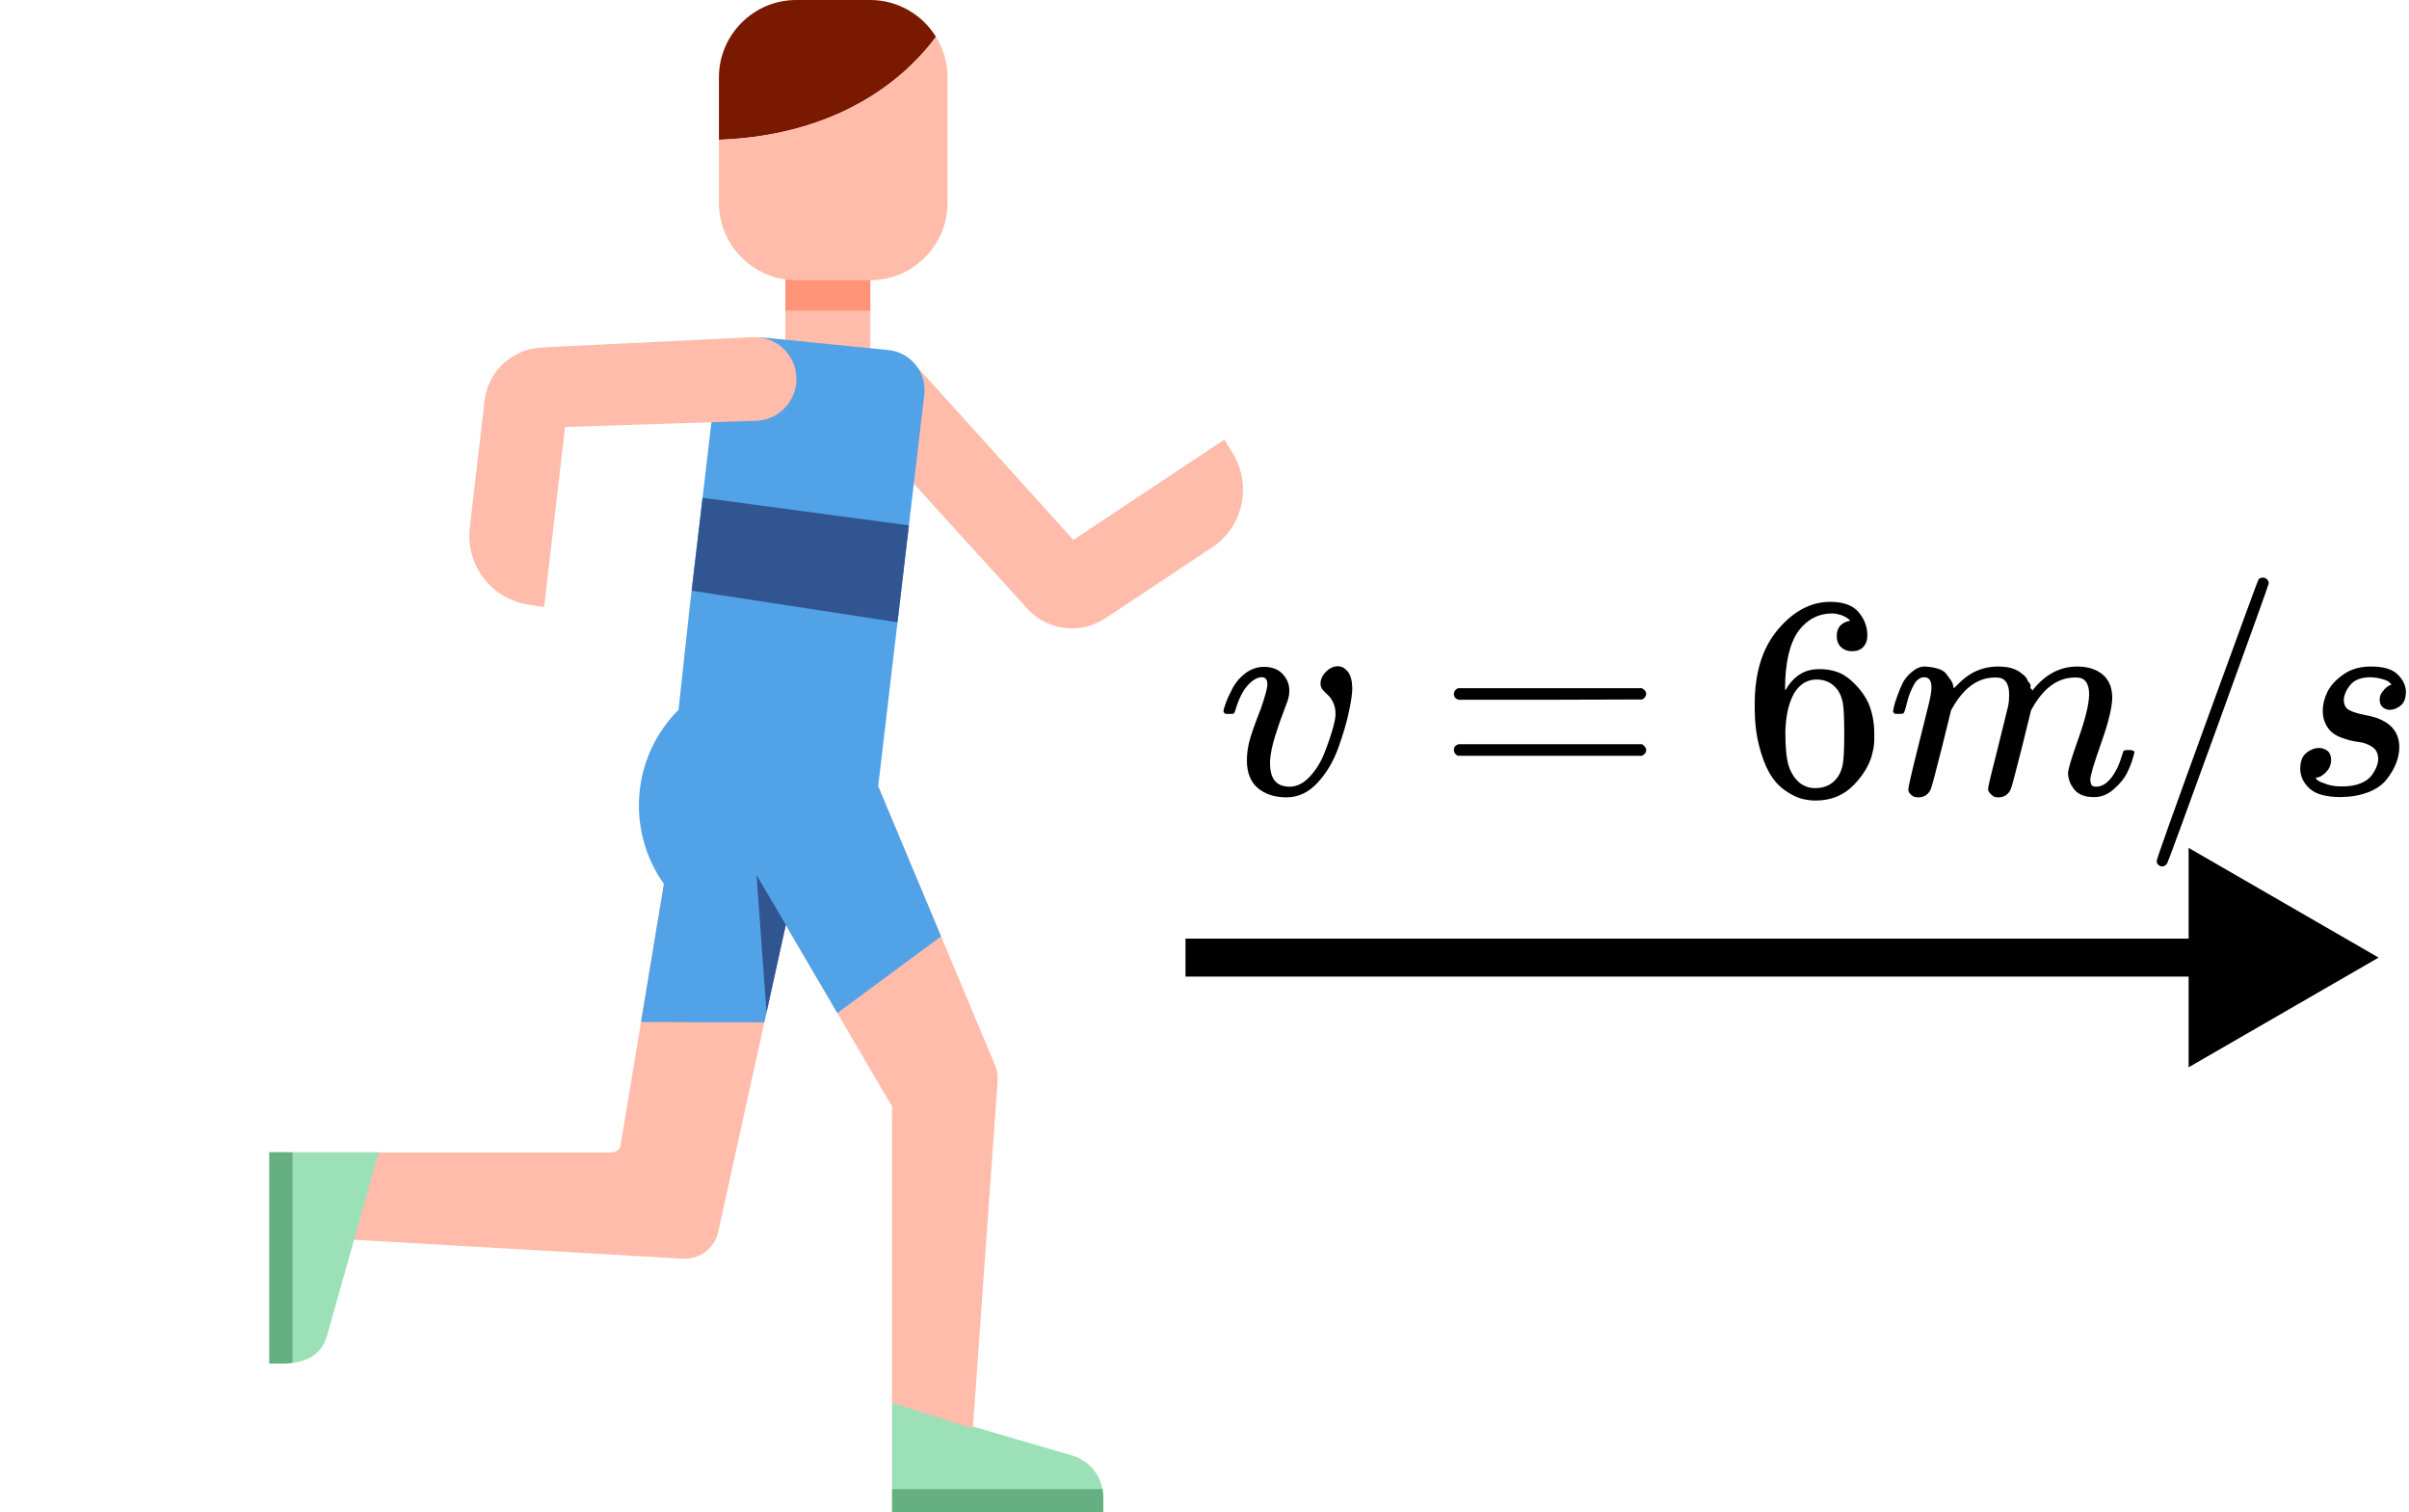 <svg width="317" height="199" viewBox="0 0 317 199" fill="none" xmlns="http://www.w3.org/2000/svg">
<path d="M114.517 31.663H103.346V48.303H114.517V31.663Z" fill="#FFBCAB"/>
<path d="M114.517 31.663H103.346V40.881H114.517V31.663Z" fill="#FF9478"/>
<path d="M120.711 48.303L141.243 71.043L161.114 57.84L162.217 59.638C164.793 63.839 163.581 69.326 159.475 72.051L145.409 81.386C142.169 83.507 137.872 82.981 135.238 80.143L119.318 62.627L120.711 48.303Z" fill="#FFBCAB"/>
<path d="M94.507 162.089L106.127 109.328L87.364 116.311L81.664 150.674C81.572 151.232 81.089 151.642 80.522 151.642H49.4L45.918 163.088L89.843 165.621C92.054 165.748 94.03 164.251 94.507 162.089Z" fill="#FFBCAB"/>
<path d="M35.432 179.413V151.612H49.845L42.98 175.915C42.234 178.47 39.892 179.413 37.23 179.413H35.432Z" fill="#9CE0B8"/>
<path d="M123.164 4.843C121.369 1.943 118.159 0 114.516 0H104.769C99.178 0 94.604 4.574 94.604 10.165V18.395C111.607 17.773 120.02 9.131 123.164 4.843Z" fill="#781900"/>
<path d="M94.604 18.395V26.706C94.604 32.296 99.178 36.87 104.769 36.87H114.516C120.107 36.87 124.681 32.297 124.681 26.706V10.165C124.681 8.217 124.124 6.394 123.165 4.843C120.02 9.131 111.607 17.773 94.604 18.395Z" fill="#FFBCAB"/>
<path d="M145.179 199H117.378V184.587L141.058 191.506C143.5 192.22 145.179 194.46 145.179 197.004V199Z" fill="#9CE0B8"/>
<path d="M128.013 187.952L117.378 184.587V145.648L118.323 147.19L96.106 109.254L115.56 103.46L130.944 140.179C131.213 140.821 131.328 141.518 131.278 142.212L128.013 187.952Z" fill="#FFBCAB"/>
<path d="M123.833 123.204L115.561 103.459L121.64 51.842C121.929 48.952 119.801 46.351 116.91 46.063L100.11 44.384L93.617 55.56L90.707 80.324L89.288 93.398C83.047 99.638 82.409 109.354 87.365 116.311L87.364 116.311L84.351 134.47C88.707 134.493 95.981 134.526 100.58 134.516L103.4 121.709L110.185 133.294L123.833 123.204Z" fill="#52A2E7"/>
<path d="M92.45 65.493C92.466 65.358 91.013 77.721 91.013 77.721L118.102 81.883L119.603 69.136L92.45 65.493Z" fill="#315591"/>
<g opacity="0.46">
<path d="M117.389 195.943V199H145.19V197.004C145.19 196.643 145.153 196.289 145.088 195.943H117.389Z" fill="#24763D"/>
</g>
<g opacity="0.46">
<path d="M38.488 151.612H35.432V179.413H37.428C37.788 179.413 38.143 179.376 38.488 179.311V151.612Z" fill="#24763D"/>
</g>
<path d="M99.477 55.37L74.358 56.181L71.603 79.88L69.538 79.563C64.656 78.816 61.242 74.337 61.815 69.431L63.77 52.682C64.243 48.839 67.42 45.897 71.287 45.719L99.03 44.364C102.105 44.214 104.705 46.613 104.803 49.69C104.9 52.729 102.516 55.271 99.477 55.37Z" fill="#FFBCAB"/>
<path d="M99.551 115.137L100.865 133.218L103.405 121.687L99.551 115.137Z" fill="#315591"/>
<path d="M313 126L288 111.566L288 140.434L313 126ZM156 128.5L290.5 128.5L290.5 123.5L156 123.5L156 128.5Z" fill="black"/>
<path d="M166.776 90.06C166.776 89.427 166.535 89.11 166.054 89.11C165.446 89.11 164.813 89.477 164.154 90.212C163.495 90.947 162.951 92.074 162.52 93.594C162.495 93.619 162.469 93.657 162.444 93.708C162.419 93.759 162.406 93.797 162.406 93.822C162.406 93.847 162.381 93.873 162.33 93.898C162.279 93.923 162.241 93.936 162.216 93.936C162.191 93.936 162.14 93.936 162.064 93.936C161.988 93.936 161.887 93.936 161.76 93.936H161.228C161.076 93.784 161 93.67 161 93.594C161 93.417 161.101 93.049 161.304 92.492C161.507 91.935 161.811 91.276 162.216 90.516C162.621 89.756 163.179 89.11 163.888 88.578C164.597 88.046 165.395 87.767 166.282 87.742C167.346 87.742 168.169 88.046 168.752 88.654C169.335 89.262 169.639 89.971 169.664 90.782C169.664 91.213 169.626 91.542 169.55 91.77C169.55 91.922 169.36 92.479 168.98 93.442C168.6 94.405 168.207 95.532 167.802 96.824C167.397 98.116 167.169 99.243 167.118 100.206C167.118 100.89 167.181 101.447 167.308 101.878C167.637 102.967 168.435 103.512 169.702 103.512C170.639 103.512 171.513 103.081 172.324 102.22C173.135 101.359 173.768 100.358 174.224 99.218C174.68 98.078 175.047 97.027 175.326 96.064C175.605 95.101 175.744 94.405 175.744 93.974C175.744 93.391 175.643 92.885 175.44 92.454C175.237 92.023 175.009 91.694 174.756 91.466C174.503 91.238 174.275 91.01 174.072 90.782C173.869 90.554 173.768 90.275 173.768 89.946C173.768 89.389 174.009 88.869 174.49 88.388C174.971 87.907 175.491 87.666 176.048 87.666C176.529 87.666 176.96 87.894 177.34 88.35C177.72 88.806 177.923 89.541 177.948 90.554C177.948 91.238 177.796 92.289 177.492 93.708C177.188 95.127 176.719 96.71 176.086 98.458C175.453 100.206 174.553 101.713 173.388 102.98C172.223 104.247 170.88 104.893 169.36 104.918C167.739 104.918 166.447 104.5 165.484 103.664C164.547 102.853 164.078 101.65 164.078 100.054C164.078 99.269 164.179 98.458 164.382 97.622C164.585 96.786 165.104 95.304 165.94 93.176C166.497 91.555 166.776 90.516 166.776 90.06Z" fill="black"/>
<path d="M191.316 91.314C191.316 90.985 191.494 90.731 191.848 90.554H216.054C216.434 90.757 216.624 91.01 216.624 91.314C216.624 91.593 216.447 91.833 216.092 92.036L204.008 92.074H191.924C191.519 91.947 191.316 91.694 191.316 91.314ZM191.316 98.686C191.316 98.306 191.519 98.053 191.924 97.926H216.092C216.447 98.179 216.624 98.433 216.624 98.686C216.624 99.015 216.434 99.269 216.054 99.446H191.848C191.494 99.269 191.316 99.015 191.316 98.686Z" fill="black"/>
<path d="M230.905 92.606C230.905 88.477 231.931 85.209 233.983 82.802C236.035 80.395 238.315 79.192 240.823 79.192C242.571 79.192 243.825 79.648 244.585 80.56C245.345 81.472 245.725 82.485 245.725 83.6C245.725 84.233 245.547 84.74 245.193 85.12C244.838 85.5 244.344 85.69 243.711 85.69C243.128 85.69 242.647 85.513 242.267 85.158C241.887 84.803 241.697 84.309 241.697 83.676C241.697 82.561 242.292 81.89 243.483 81.662C242.925 81.105 242.14 80.788 241.127 80.712C239.328 80.712 237.846 81.472 236.681 82.992C235.49 84.664 234.895 87.223 234.895 90.668L234.933 90.82C235.059 90.668 235.161 90.503 235.237 90.326C236.275 88.806 237.631 88.046 239.303 88.046H239.455C240.62 88.046 241.646 88.287 242.533 88.768C243.141 89.123 243.749 89.629 244.357 90.288C244.965 90.947 245.459 91.669 245.839 92.454C246.371 93.695 246.637 95.051 246.637 96.52V97.204C246.637 97.787 246.573 98.331 246.447 98.838C246.168 100.333 245.357 101.789 244.015 103.208C242.672 104.627 240.975 105.336 238.923 105.336C238.213 105.336 237.529 105.235 236.871 105.032C236.212 104.829 235.503 104.449 234.743 103.892C233.983 103.335 233.337 102.587 232.805 101.65C232.273 100.713 231.817 99.484 231.437 97.964C231.057 96.444 230.879 94.658 230.905 92.606ZM239.075 89.414C238.315 89.414 237.656 89.629 237.099 90.06C236.541 90.491 236.111 91.061 235.807 91.77C235.503 92.479 235.287 93.201 235.161 93.936C235.034 94.671 234.958 95.456 234.933 96.292C234.933 98.395 235.085 99.902 235.389 100.814C235.693 101.726 236.174 102.461 236.833 103.018C237.441 103.474 238.112 103.702 238.847 103.702C240.139 103.702 241.127 103.221 241.811 102.258C242.14 101.802 242.368 101.232 242.495 100.548C242.621 99.864 242.685 98.534 242.685 96.558C242.685 94.531 242.621 93.176 242.495 92.492C242.368 91.808 242.14 91.238 241.811 90.782C241.127 89.87 240.215 89.414 239.075 89.414Z" fill="black"/>
<path d="M249.107 93.594C249.132 93.442 249.17 93.239 249.221 92.986C249.272 92.733 249.424 92.251 249.677 91.542C249.93 90.833 250.184 90.237 250.437 89.756C250.69 89.275 251.096 88.806 251.653 88.35C252.21 87.894 252.768 87.679 253.325 87.704C253.882 87.729 254.427 87.818 254.959 87.97C255.491 88.122 255.871 88.35 256.099 88.654C256.327 88.958 256.53 89.237 256.707 89.49C256.884 89.743 256.986 89.984 257.011 90.212L257.087 90.478C257.087 90.529 257.1 90.554 257.125 90.554L257.543 90.136C259.063 88.515 260.849 87.704 262.901 87.704C263.332 87.704 263.724 87.729 264.079 87.78C264.434 87.831 264.763 87.919 265.067 88.046C265.371 88.173 265.612 88.299 265.789 88.426C265.966 88.553 266.156 88.705 266.359 88.882C266.562 89.059 266.688 89.224 266.739 89.376C266.79 89.528 266.891 89.693 267.043 89.87C267.195 90.047 267.246 90.199 267.195 90.326C267.144 90.453 267.182 90.567 267.309 90.668C267.436 90.769 267.461 90.858 267.385 90.934L267.689 90.554C269.285 88.654 271.172 87.704 273.351 87.704C274.719 87.704 275.821 88.046 276.657 88.73C277.493 89.414 277.924 90.415 277.949 91.732C277.949 93.024 277.468 95.025 276.505 97.736C275.542 100.447 275.061 102.068 275.061 102.6C275.086 102.955 275.15 103.195 275.251 103.322C275.352 103.449 275.542 103.512 275.821 103.512C276.53 103.512 277.189 103.132 277.797 102.372C278.405 101.612 278.899 100.573 279.279 99.256C279.355 98.977 279.431 98.813 279.507 98.762C279.583 98.711 279.786 98.686 280.115 98.686C280.622 98.686 280.875 98.787 280.875 98.99C280.875 99.015 280.824 99.205 280.723 99.56C280.52 100.295 280.242 101.017 279.887 101.726C279.532 102.435 278.95 103.145 278.139 103.854C277.328 104.563 276.454 104.905 275.517 104.88C274.326 104.88 273.465 104.538 272.933 103.854C272.401 103.17 272.135 102.461 272.135 101.726C272.135 101.245 272.591 99.725 273.503 97.166C274.415 94.607 274.884 92.682 274.909 91.39C274.909 89.895 274.352 89.148 273.237 89.148H273.047C270.868 89.148 269.032 90.427 267.537 92.986L267.271 93.442L266.017 98.534C265.181 101.853 264.7 103.639 264.573 103.892C264.244 104.576 263.699 104.918 262.939 104.918C262.61 104.918 262.344 104.829 262.141 104.652C261.938 104.475 261.799 104.323 261.723 104.196C261.647 104.069 261.609 103.943 261.609 103.816C261.609 103.537 262.04 101.726 262.901 98.382L264.269 92.834C264.345 92.454 264.383 91.973 264.383 91.39C264.383 89.895 263.826 89.148 262.711 89.148H262.521C260.342 89.148 258.506 90.427 257.011 92.986L256.745 93.442L255.491 98.534C254.655 101.853 254.174 103.639 254.047 103.892C253.718 104.576 253.173 104.918 252.413 104.918C252.084 104.918 251.818 104.842 251.615 104.69C251.412 104.538 251.273 104.386 251.197 104.234C251.121 104.082 251.096 103.955 251.121 103.854C251.121 103.525 251.602 101.447 252.565 97.622C253.553 93.721 254.047 91.681 254.047 91.504C254.123 91.124 254.161 90.782 254.161 90.478C254.161 89.566 253.844 89.11 253.211 89.11C252.654 89.11 252.185 89.465 251.805 90.174C251.425 90.883 251.134 91.656 250.931 92.492C250.728 93.328 250.576 93.784 250.475 93.86C250.424 93.911 250.222 93.936 249.867 93.936H249.335C249.183 93.784 249.107 93.67 249.107 93.594Z" fill="black"/>
<path d="M297.746 76C297.974 76 298.164 76.076 298.316 76.228C298.468 76.38 298.544 76.557 298.544 76.76C298.544 76.887 296.353 82.992 291.97 95.076C287.588 107.16 285.32 113.341 285.168 113.62C284.991 113.873 284.776 114 284.522 114C284.345 114 284.18 113.937 284.028 113.81C283.876 113.683 283.8 113.506 283.8 113.278C283.8 113.025 286.004 106.843 290.412 94.734C294.82 82.625 297.062 76.507 297.138 76.38C297.24 76.127 297.442 76 297.746 76Z" fill="black"/>
<path d="M305.651 93.518C305.651 92.707 305.854 91.884 306.259 91.048C306.665 90.212 307.374 89.439 308.387 88.73C309.401 88.021 310.629 87.679 312.073 87.704C313.644 87.704 314.784 88.046 315.493 88.73C316.203 89.414 316.57 90.174 316.595 91.01C316.595 91.821 316.38 92.416 315.949 92.796C315.519 93.176 315.037 93.379 314.505 93.404C314.176 93.404 313.872 93.303 313.593 93.1C313.315 92.897 313.163 92.568 313.137 92.112C313.137 91.707 313.251 91.352 313.479 91.048C313.707 90.744 313.923 90.516 314.125 90.364C314.328 90.212 314.493 90.136 314.619 90.136C314.645 90.136 314.657 90.123 314.657 90.098C314.657 90.022 314.569 89.908 314.391 89.756C314.214 89.604 313.897 89.465 313.441 89.338C312.985 89.211 312.491 89.135 311.959 89.11C310.743 89.11 309.857 89.439 309.299 90.098C308.742 90.757 308.451 91.428 308.425 92.112C308.425 92.745 308.666 93.189 309.147 93.442C309.629 93.695 310.325 93.911 311.237 94.088C312.149 94.265 312.808 94.455 313.213 94.658C314.885 95.393 315.721 96.609 315.721 98.306C315.721 99.015 315.582 99.725 315.303 100.434C315.025 101.143 314.607 101.853 314.049 102.562C313.492 103.271 312.694 103.829 311.655 104.234C310.617 104.639 309.426 104.855 308.083 104.88C306.133 104.88 304.752 104.513 303.941 103.778C303.131 103.043 302.713 102.182 302.688 101.194C302.688 100.206 302.953 99.497 303.485 99.066C304.017 98.635 304.575 98.42 305.157 98.42C305.537 98.42 305.892 98.534 306.221 98.762C306.551 98.99 306.728 99.383 306.753 99.94C306.753 100.599 306.525 101.156 306.069 101.612C305.613 102.068 305.221 102.296 304.891 102.296C304.841 102.321 304.803 102.334 304.777 102.334C304.752 102.334 304.739 102.359 304.739 102.41C304.765 102.486 304.866 102.587 305.043 102.714C305.221 102.841 305.613 103.005 306.221 103.208C306.829 103.411 307.526 103.499 308.311 103.474C309.223 103.474 310.009 103.335 310.667 103.056C311.326 102.777 311.807 102.423 312.111 101.992C312.415 101.561 312.631 101.169 312.757 100.814C312.884 100.459 312.947 100.143 312.947 99.864C312.947 99.155 312.681 98.623 312.149 98.268C311.617 97.913 311.009 97.698 310.325 97.622C309.641 97.546 308.894 97.356 308.083 97.052C307.273 96.748 306.677 96.305 306.297 95.722C305.867 95.089 305.651 94.354 305.651 93.518Z" fill="black"/>
</svg>
